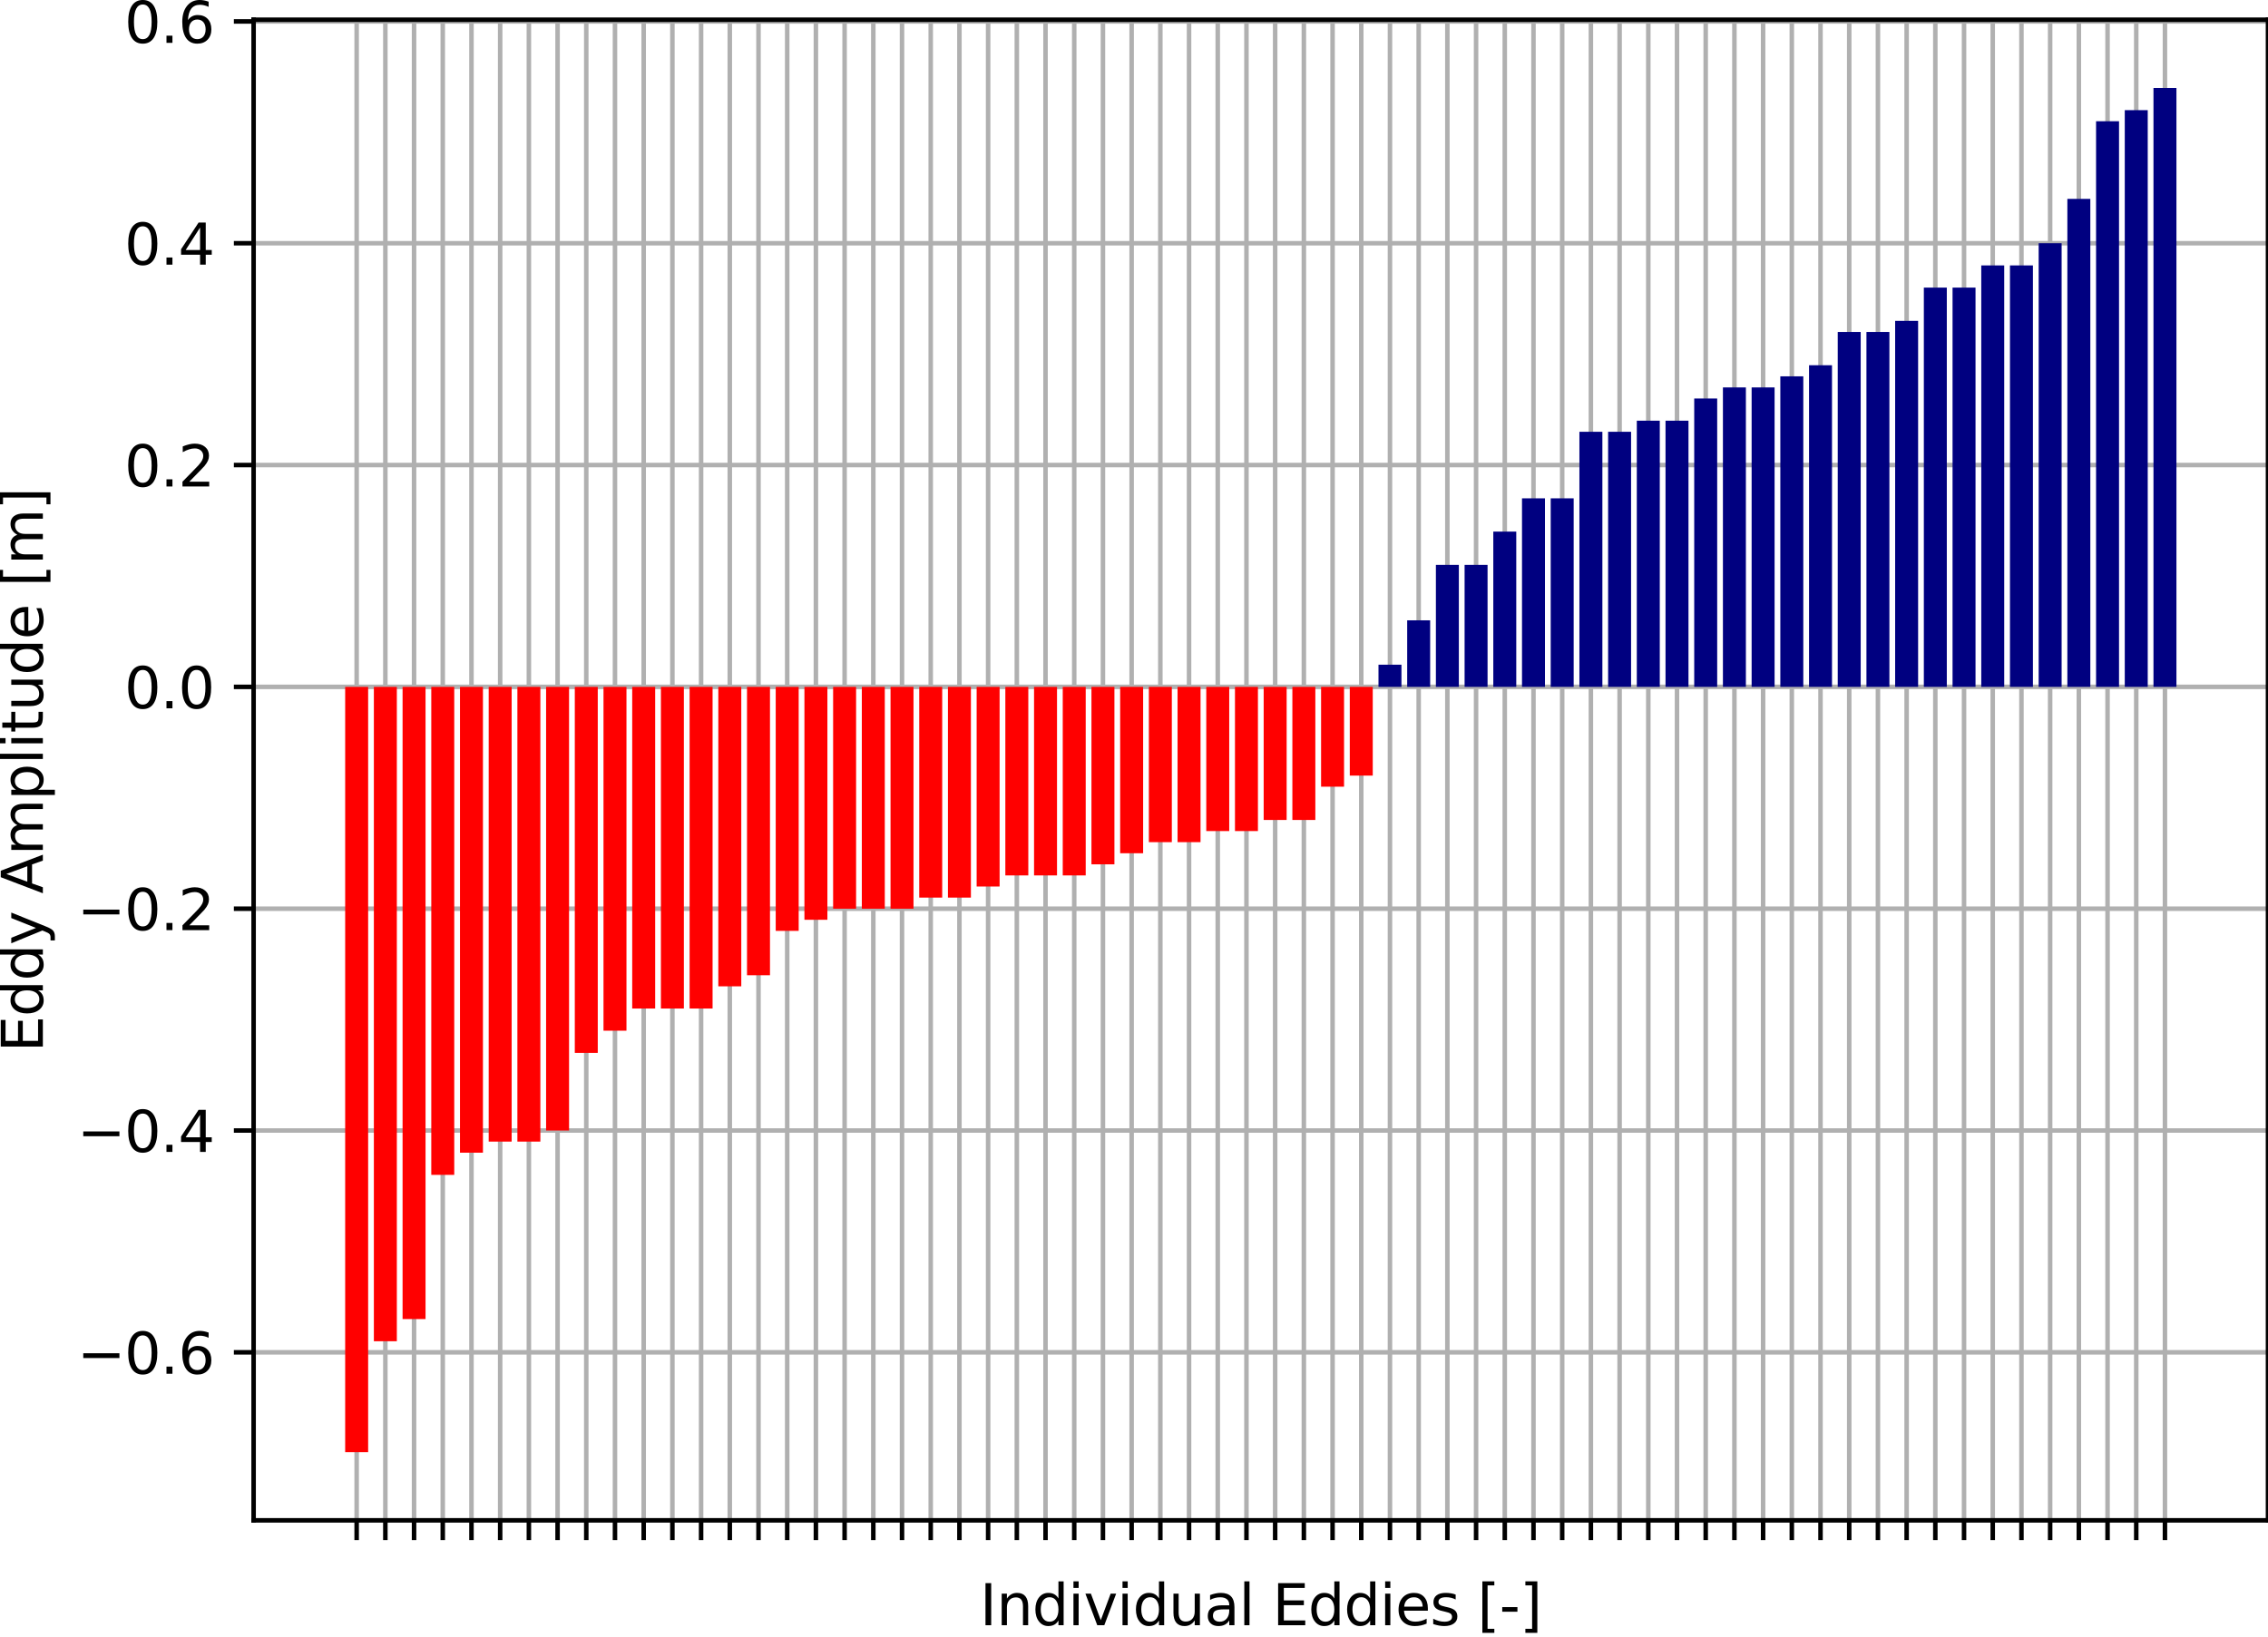 <?xml version="1.0" encoding="utf-8" standalone="no"?>
<!DOCTYPE svg PUBLIC "-//W3C//DTD SVG 1.1//EN"
  "http://www.w3.org/Graphics/SVG/1.1/DTD/svg11.dtd">
<svg xmlns:xlink="http://www.w3.org/1999/xlink" width="402.081pt" height="290.294pt" viewBox="0 0 402.081 290.294" xmlns="http://www.w3.org/2000/svg" version="1.1">
 <defs>
  <style type="text/css">*{stroke-linejoin: round; stroke-linecap: butt}</style>
 </defs>
 <g id="figure_1">
  <g id="patch_1">
   <path d="M 0 290.294 
L 402.081 290.294 
L 402.081 0 
L 0 0 
z
" style="fill: #ffffff"/>
  </g>
  <g id="axes_1">
   <g id="patch_2">
    <path d="M 44.961 269.616 
L 402.081 269.616 
L 402.081 3.504 
L 44.961 3.504 
z
" style="fill: #ffffff"/>
   </g>
   <g id="matplotlib.axis_1">
    <g id="xtick_1">
     <g id="line2d_1">
      <path d="M 63.229 269.616 
L 63.229 3.504 
" clip-path="url(#p89c79c264e)" style="fill: none; stroke: #b0b0b0; stroke-width: 0.8; stroke-linecap: square"/>
     </g>
     <g id="line2d_2">
      <defs>
       <path id="m39b7a05fd8" d="M 0 0 
L 0 3.5 
" style="stroke: #000000; stroke-width: 0.8"/>
      </defs>
      <g>
       <use xlink:href="#m39b7a05fd8" x="63.229" y="269.616" style="stroke: #000000; stroke-width: 0.8"/>
      </g>
     </g>
    </g>
    <g id="xtick_2">
     <g id="line2d_3">
      <path d="M 68.318 269.616 
L 68.318 3.504 
" clip-path="url(#p89c79c264e)" style="fill: none; stroke: #b0b0b0; stroke-width: 0.8; stroke-linecap: square"/>
     </g>
     <g id="line2d_4">
      <g>
       <use xlink:href="#m39b7a05fd8" x="68.318" y="269.616" style="stroke: #000000; stroke-width: 0.8"/>
      </g>
     </g>
    </g>
    <g id="xtick_3">
     <g id="line2d_5">
      <path d="M 73.406 269.616 
L 73.406 3.504 
" clip-path="url(#p89c79c264e)" style="fill: none; stroke: #b0b0b0; stroke-width: 0.8; stroke-linecap: square"/>
     </g>
     <g id="line2d_6">
      <g>
       <use xlink:href="#m39b7a05fd8" x="73.406" y="269.616" style="stroke: #000000; stroke-width: 0.8"/>
      </g>
     </g>
    </g>
    <g id="xtick_4">
     <g id="line2d_7">
      <path d="M 78.495 269.616 
L 78.495 3.504 
" clip-path="url(#p89c79c264e)" style="fill: none; stroke: #b0b0b0; stroke-width: 0.8; stroke-linecap: square"/>
     </g>
     <g id="line2d_8">
      <g>
       <use xlink:href="#m39b7a05fd8" x="78.495" y="269.616" style="stroke: #000000; stroke-width: 0.8"/>
      </g>
     </g>
    </g>
    <g id="xtick_5">
     <g id="line2d_9">
      <path d="M 83.584 269.616 
L 83.584 3.504 
" clip-path="url(#p89c79c264e)" style="fill: none; stroke: #b0b0b0; stroke-width: 0.8; stroke-linecap: square"/>
     </g>
     <g id="line2d_10">
      <g>
       <use xlink:href="#m39b7a05fd8" x="83.584" y="269.616" style="stroke: #000000; stroke-width: 0.8"/>
      </g>
     </g>
    </g>
    <g id="xtick_6">
     <g id="line2d_11">
      <path d="M 88.672 269.616 
L 88.672 3.504 
" clip-path="url(#p89c79c264e)" style="fill: none; stroke: #b0b0b0; stroke-width: 0.8; stroke-linecap: square"/>
     </g>
     <g id="line2d_12">
      <g>
       <use xlink:href="#m39b7a05fd8" x="88.672" y="269.616" style="stroke: #000000; stroke-width: 0.8"/>
      </g>
     </g>
    </g>
    <g id="xtick_7">
     <g id="line2d_13">
      <path d="M 93.761 269.616 
L 93.761 3.504 
" clip-path="url(#p89c79c264e)" style="fill: none; stroke: #b0b0b0; stroke-width: 0.8; stroke-linecap: square"/>
     </g>
     <g id="line2d_14">
      <g>
       <use xlink:href="#m39b7a05fd8" x="93.761" y="269.616" style="stroke: #000000; stroke-width: 0.8"/>
      </g>
     </g>
    </g>
    <g id="xtick_8">
     <g id="line2d_15">
      <path d="M 98.85 269.616 
L 98.85 3.504 
" clip-path="url(#p89c79c264e)" style="fill: none; stroke: #b0b0b0; stroke-width: 0.8; stroke-linecap: square"/>
     </g>
     <g id="line2d_16">
      <g>
       <use xlink:href="#m39b7a05fd8" x="98.85" y="269.616" style="stroke: #000000; stroke-width: 0.8"/>
      </g>
     </g>
    </g>
    <g id="xtick_9">
     <g id="line2d_17">
      <path d="M 103.938 269.616 
L 103.938 3.504 
" clip-path="url(#p89c79c264e)" style="fill: none; stroke: #b0b0b0; stroke-width: 0.8; stroke-linecap: square"/>
     </g>
     <g id="line2d_18">
      <g>
       <use xlink:href="#m39b7a05fd8" x="103.938" y="269.616" style="stroke: #000000; stroke-width: 0.8"/>
      </g>
     </g>
    </g>
    <g id="xtick_10">
     <g id="line2d_19">
      <path d="M 109.027 269.616 
L 109.027 3.504 
" clip-path="url(#p89c79c264e)" style="fill: none; stroke: #b0b0b0; stroke-width: 0.8; stroke-linecap: square"/>
     </g>
     <g id="line2d_20">
      <g>
       <use xlink:href="#m39b7a05fd8" x="109.027" y="269.616" style="stroke: #000000; stroke-width: 0.8"/>
      </g>
     </g>
    </g>
    <g id="xtick_11">
     <g id="line2d_21">
      <path d="M 114.115 269.616 
L 114.115 3.504 
" clip-path="url(#p89c79c264e)" style="fill: none; stroke: #b0b0b0; stroke-width: 0.8; stroke-linecap: square"/>
     </g>
     <g id="line2d_22">
      <g>
       <use xlink:href="#m39b7a05fd8" x="114.115" y="269.616" style="stroke: #000000; stroke-width: 0.8"/>
      </g>
     </g>
    </g>
    <g id="xtick_12">
     <g id="line2d_23">
      <path d="M 119.204 269.616 
L 119.204 3.504 
" clip-path="url(#p89c79c264e)" style="fill: none; stroke: #b0b0b0; stroke-width: 0.8; stroke-linecap: square"/>
     </g>
     <g id="line2d_24">
      <g>
       <use xlink:href="#m39b7a05fd8" x="119.204" y="269.616" style="stroke: #000000; stroke-width: 0.8"/>
      </g>
     </g>
    </g>
    <g id="xtick_13">
     <g id="line2d_25">
      <path d="M 124.293 269.616 
L 124.293 3.504 
" clip-path="url(#p89c79c264e)" style="fill: none; stroke: #b0b0b0; stroke-width: 0.8; stroke-linecap: square"/>
     </g>
     <g id="line2d_26">
      <g>
       <use xlink:href="#m39b7a05fd8" x="124.293" y="269.616" style="stroke: #000000; stroke-width: 0.8"/>
      </g>
     </g>
    </g>
    <g id="xtick_14">
     <g id="line2d_27">
      <path d="M 129.381 269.616 
L 129.381 3.504 
" clip-path="url(#p89c79c264e)" style="fill: none; stroke: #b0b0b0; stroke-width: 0.8; stroke-linecap: square"/>
     </g>
     <g id="line2d_28">
      <g>
       <use xlink:href="#m39b7a05fd8" x="129.381" y="269.616" style="stroke: #000000; stroke-width: 0.8"/>
      </g>
     </g>
    </g>
    <g id="xtick_15">
     <g id="line2d_29">
      <path d="M 134.47 269.616 
L 134.47 3.504 
" clip-path="url(#p89c79c264e)" style="fill: none; stroke: #b0b0b0; stroke-width: 0.8; stroke-linecap: square"/>
     </g>
     <g id="line2d_30">
      <g>
       <use xlink:href="#m39b7a05fd8" x="134.47" y="269.616" style="stroke: #000000; stroke-width: 0.8"/>
      </g>
     </g>
    </g>
    <g id="xtick_16">
     <g id="line2d_31">
      <path d="M 139.559 269.616 
L 139.559 3.504 
" clip-path="url(#p89c79c264e)" style="fill: none; stroke: #b0b0b0; stroke-width: 0.8; stroke-linecap: square"/>
     </g>
     <g id="line2d_32">
      <g>
       <use xlink:href="#m39b7a05fd8" x="139.559" y="269.616" style="stroke: #000000; stroke-width: 0.8"/>
      </g>
     </g>
    </g>
    <g id="xtick_17">
     <g id="line2d_33">
      <path d="M 144.647 269.616 
L 144.647 3.504 
" clip-path="url(#p89c79c264e)" style="fill: none; stroke: #b0b0b0; stroke-width: 0.8; stroke-linecap: square"/>
     </g>
     <g id="line2d_34">
      <g>
       <use xlink:href="#m39b7a05fd8" x="144.647" y="269.616" style="stroke: #000000; stroke-width: 0.8"/>
      </g>
     </g>
    </g>
    <g id="xtick_18">
     <g id="line2d_35">
      <path d="M 149.736 269.616 
L 149.736 3.504 
" clip-path="url(#p89c79c264e)" style="fill: none; stroke: #b0b0b0; stroke-width: 0.8; stroke-linecap: square"/>
     </g>
     <g id="line2d_36">
      <g>
       <use xlink:href="#m39b7a05fd8" x="149.736" y="269.616" style="stroke: #000000; stroke-width: 0.8"/>
      </g>
     </g>
    </g>
    <g id="xtick_19">
     <g id="line2d_37">
      <path d="M 154.824 269.616 
L 154.824 3.504 
" clip-path="url(#p89c79c264e)" style="fill: none; stroke: #b0b0b0; stroke-width: 0.8; stroke-linecap: square"/>
     </g>
     <g id="line2d_38">
      <g>
       <use xlink:href="#m39b7a05fd8" x="154.824" y="269.616" style="stroke: #000000; stroke-width: 0.8"/>
      </g>
     </g>
    </g>
    <g id="xtick_20">
     <g id="line2d_39">
      <path d="M 159.913 269.616 
L 159.913 3.504 
" clip-path="url(#p89c79c264e)" style="fill: none; stroke: #b0b0b0; stroke-width: 0.8; stroke-linecap: square"/>
     </g>
     <g id="line2d_40">
      <g>
       <use xlink:href="#m39b7a05fd8" x="159.913" y="269.616" style="stroke: #000000; stroke-width: 0.8"/>
      </g>
     </g>
    </g>
    <g id="xtick_21">
     <g id="line2d_41">
      <path d="M 165.002 269.616 
L 165.002 3.504 
" clip-path="url(#p89c79c264e)" style="fill: none; stroke: #b0b0b0; stroke-width: 0.8; stroke-linecap: square"/>
     </g>
     <g id="line2d_42">
      <g>
       <use xlink:href="#m39b7a05fd8" x="165.002" y="269.616" style="stroke: #000000; stroke-width: 0.8"/>
      </g>
     </g>
    </g>
    <g id="xtick_22">
     <g id="line2d_43">
      <path d="M 170.09 269.616 
L 170.09 3.504 
" clip-path="url(#p89c79c264e)" style="fill: none; stroke: #b0b0b0; stroke-width: 0.8; stroke-linecap: square"/>
     </g>
     <g id="line2d_44">
      <g>
       <use xlink:href="#m39b7a05fd8" x="170.09" y="269.616" style="stroke: #000000; stroke-width: 0.8"/>
      </g>
     </g>
    </g>
    <g id="xtick_23">
     <g id="line2d_45">
      <path d="M 175.179 269.616 
L 175.179 3.504 
" clip-path="url(#p89c79c264e)" style="fill: none; stroke: #b0b0b0; stroke-width: 0.8; stroke-linecap: square"/>
     </g>
     <g id="line2d_46">
      <g>
       <use xlink:href="#m39b7a05fd8" x="175.179" y="269.616" style="stroke: #000000; stroke-width: 0.8"/>
      </g>
     </g>
    </g>
    <g id="xtick_24">
     <g id="line2d_47">
      <path d="M 180.268 269.616 
L 180.268 3.504 
" clip-path="url(#p89c79c264e)" style="fill: none; stroke: #b0b0b0; stroke-width: 0.8; stroke-linecap: square"/>
     </g>
     <g id="line2d_48">
      <g>
       <use xlink:href="#m39b7a05fd8" x="180.268" y="269.616" style="stroke: #000000; stroke-width: 0.8"/>
      </g>
     </g>
    </g>
    <g id="xtick_25">
     <g id="line2d_49">
      <path d="M 185.356 269.616 
L 185.356 3.504 
" clip-path="url(#p89c79c264e)" style="fill: none; stroke: #b0b0b0; stroke-width: 0.8; stroke-linecap: square"/>
     </g>
     <g id="line2d_50">
      <g>
       <use xlink:href="#m39b7a05fd8" x="185.356" y="269.616" style="stroke: #000000; stroke-width: 0.8"/>
      </g>
     </g>
    </g>
    <g id="xtick_26">
     <g id="line2d_51">
      <path d="M 190.445 269.616 
L 190.445 3.504 
" clip-path="url(#p89c79c264e)" style="fill: none; stroke: #b0b0b0; stroke-width: 0.8; stroke-linecap: square"/>
     </g>
     <g id="line2d_52">
      <g>
       <use xlink:href="#m39b7a05fd8" x="190.445" y="269.616" style="stroke: #000000; stroke-width: 0.8"/>
      </g>
     </g>
    </g>
    <g id="xtick_27">
     <g id="line2d_53">
      <path d="M 195.533 269.616 
L 195.533 3.504 
" clip-path="url(#p89c79c264e)" style="fill: none; stroke: #b0b0b0; stroke-width: 0.8; stroke-linecap: square"/>
     </g>
     <g id="line2d_54">
      <g>
       <use xlink:href="#m39b7a05fd8" x="195.533" y="269.616" style="stroke: #000000; stroke-width: 0.8"/>
      </g>
     </g>
    </g>
    <g id="xtick_28">
     <g id="line2d_55">
      <path d="M 200.622 269.616 
L 200.622 3.504 
" clip-path="url(#p89c79c264e)" style="fill: none; stroke: #b0b0b0; stroke-width: 0.8; stroke-linecap: square"/>
     </g>
     <g id="line2d_56">
      <g>
       <use xlink:href="#m39b7a05fd8" x="200.622" y="269.616" style="stroke: #000000; stroke-width: 0.8"/>
      </g>
     </g>
    </g>
    <g id="xtick_29">
     <g id="line2d_57">
      <path d="M 205.711 269.616 
L 205.711 3.504 
" clip-path="url(#p89c79c264e)" style="fill: none; stroke: #b0b0b0; stroke-width: 0.8; stroke-linecap: square"/>
     </g>
     <g id="line2d_58">
      <g>
       <use xlink:href="#m39b7a05fd8" x="205.711" y="269.616" style="stroke: #000000; stroke-width: 0.8"/>
      </g>
     </g>
    </g>
    <g id="xtick_30">
     <g id="line2d_59">
      <path d="M 210.799 269.616 
L 210.799 3.504 
" clip-path="url(#p89c79c264e)" style="fill: none; stroke: #b0b0b0; stroke-width: 0.8; stroke-linecap: square"/>
     </g>
     <g id="line2d_60">
      <g>
       <use xlink:href="#m39b7a05fd8" x="210.799" y="269.616" style="stroke: #000000; stroke-width: 0.8"/>
      </g>
     </g>
    </g>
    <g id="xtick_31">
     <g id="line2d_61">
      <path d="M 215.888 269.616 
L 215.888 3.504 
" clip-path="url(#p89c79c264e)" style="fill: none; stroke: #b0b0b0; stroke-width: 0.8; stroke-linecap: square"/>
     </g>
     <g id="line2d_62">
      <g>
       <use xlink:href="#m39b7a05fd8" x="215.888" y="269.616" style="stroke: #000000; stroke-width: 0.8"/>
      </g>
     </g>
    </g>
    <g id="xtick_32">
     <g id="line2d_63">
      <path d="M 220.977 269.616 
L 220.977 3.504 
" clip-path="url(#p89c79c264e)" style="fill: none; stroke: #b0b0b0; stroke-width: 0.8; stroke-linecap: square"/>
     </g>
     <g id="line2d_64">
      <g>
       <use xlink:href="#m39b7a05fd8" x="220.977" y="269.616" style="stroke: #000000; stroke-width: 0.8"/>
      </g>
     </g>
    </g>
    <g id="xtick_33">
     <g id="line2d_65">
      <path d="M 226.065 269.616 
L 226.065 3.504 
" clip-path="url(#p89c79c264e)" style="fill: none; stroke: #b0b0b0; stroke-width: 0.8; stroke-linecap: square"/>
     </g>
     <g id="line2d_66">
      <g>
       <use xlink:href="#m39b7a05fd8" x="226.065" y="269.616" style="stroke: #000000; stroke-width: 0.8"/>
      </g>
     </g>
    </g>
    <g id="xtick_34">
     <g id="line2d_67">
      <path d="M 231.154 269.616 
L 231.154 3.504 
" clip-path="url(#p89c79c264e)" style="fill: none; stroke: #b0b0b0; stroke-width: 0.8; stroke-linecap: square"/>
     </g>
     <g id="line2d_68">
      <g>
       <use xlink:href="#m39b7a05fd8" x="231.154" y="269.616" style="stroke: #000000; stroke-width: 0.8"/>
      </g>
     </g>
    </g>
    <g id="xtick_35">
     <g id="line2d_69">
      <path d="M 236.243 269.616 
L 236.243 3.504 
" clip-path="url(#p89c79c264e)" style="fill: none; stroke: #b0b0b0; stroke-width: 0.8; stroke-linecap: square"/>
     </g>
     <g id="line2d_70">
      <g>
       <use xlink:href="#m39b7a05fd8" x="236.243" y="269.616" style="stroke: #000000; stroke-width: 0.8"/>
      </g>
     </g>
    </g>
    <g id="xtick_36">
     <g id="line2d_71">
      <path d="M 241.331 269.616 
L 241.331 3.504 
" clip-path="url(#p89c79c264e)" style="fill: none; stroke: #b0b0b0; stroke-width: 0.8; stroke-linecap: square"/>
     </g>
     <g id="line2d_72">
      <g>
       <use xlink:href="#m39b7a05fd8" x="241.331" y="269.616" style="stroke: #000000; stroke-width: 0.8"/>
      </g>
     </g>
    </g>
    <g id="xtick_37">
     <g id="line2d_73">
      <path d="M 246.42 269.616 
L 246.42 3.504 
" clip-path="url(#p89c79c264e)" style="fill: none; stroke: #b0b0b0; stroke-width: 0.8; stroke-linecap: square"/>
     </g>
     <g id="line2d_74">
      <g>
       <use xlink:href="#m39b7a05fd8" x="246.42" y="269.616" style="stroke: #000000; stroke-width: 0.8"/>
      </g>
     </g>
    </g>
    <g id="xtick_38">
     <g id="line2d_75">
      <path d="M 251.508 269.616 
L 251.508 3.504 
" clip-path="url(#p89c79c264e)" style="fill: none; stroke: #b0b0b0; stroke-width: 0.8; stroke-linecap: square"/>
     </g>
     <g id="line2d_76">
      <g>
       <use xlink:href="#m39b7a05fd8" x="251.508" y="269.616" style="stroke: #000000; stroke-width: 0.8"/>
      </g>
     </g>
    </g>
    <g id="xtick_39">
     <g id="line2d_77">
      <path d="M 256.597 269.616 
L 256.597 3.504 
" clip-path="url(#p89c79c264e)" style="fill: none; stroke: #b0b0b0; stroke-width: 0.8; stroke-linecap: square"/>
     </g>
     <g id="line2d_78">
      <g>
       <use xlink:href="#m39b7a05fd8" x="256.597" y="269.616" style="stroke: #000000; stroke-width: 0.8"/>
      </g>
     </g>
    </g>
    <g id="xtick_40">
     <g id="line2d_79">
      <path d="M 261.686 269.616 
L 261.686 3.504 
" clip-path="url(#p89c79c264e)" style="fill: none; stroke: #b0b0b0; stroke-width: 0.8; stroke-linecap: square"/>
     </g>
     <g id="line2d_80">
      <g>
       <use xlink:href="#m39b7a05fd8" x="261.686" y="269.616" style="stroke: #000000; stroke-width: 0.8"/>
      </g>
     </g>
    </g>
    <g id="xtick_41">
     <g id="line2d_81">
      <path d="M 266.774 269.616 
L 266.774 3.504 
" clip-path="url(#p89c79c264e)" style="fill: none; stroke: #b0b0b0; stroke-width: 0.8; stroke-linecap: square"/>
     </g>
     <g id="line2d_82">
      <g>
       <use xlink:href="#m39b7a05fd8" x="266.774" y="269.616" style="stroke: #000000; stroke-width: 0.8"/>
      </g>
     </g>
    </g>
    <g id="xtick_42">
     <g id="line2d_83">
      <path d="M 271.863 269.616 
L 271.863 3.504 
" clip-path="url(#p89c79c264e)" style="fill: none; stroke: #b0b0b0; stroke-width: 0.8; stroke-linecap: square"/>
     </g>
     <g id="line2d_84">
      <g>
       <use xlink:href="#m39b7a05fd8" x="271.863" y="269.616" style="stroke: #000000; stroke-width: 0.8"/>
      </g>
     </g>
    </g>
    <g id="xtick_43">
     <g id="line2d_85">
      <path d="M 276.952 269.616 
L 276.952 3.504 
" clip-path="url(#p89c79c264e)" style="fill: none; stroke: #b0b0b0; stroke-width: 0.8; stroke-linecap: square"/>
     </g>
     <g id="line2d_86">
      <g>
       <use xlink:href="#m39b7a05fd8" x="276.952" y="269.616" style="stroke: #000000; stroke-width: 0.8"/>
      </g>
     </g>
    </g>
    <g id="xtick_44">
     <g id="line2d_87">
      <path d="M 282.04 269.616 
L 282.04 3.504 
" clip-path="url(#p89c79c264e)" style="fill: none; stroke: #b0b0b0; stroke-width: 0.8; stroke-linecap: square"/>
     </g>
     <g id="line2d_88">
      <g>
       <use xlink:href="#m39b7a05fd8" x="282.04" y="269.616" style="stroke: #000000; stroke-width: 0.8"/>
      </g>
     </g>
    </g>
    <g id="xtick_45">
     <g id="line2d_89">
      <path d="M 287.129 269.616 
L 287.129 3.504 
" clip-path="url(#p89c79c264e)" style="fill: none; stroke: #b0b0b0; stroke-width: 0.8; stroke-linecap: square"/>
     </g>
     <g id="line2d_90">
      <g>
       <use xlink:href="#m39b7a05fd8" x="287.129" y="269.616" style="stroke: #000000; stroke-width: 0.8"/>
      </g>
     </g>
    </g>
    <g id="xtick_46">
     <g id="line2d_91">
      <path d="M 292.217 269.616 
L 292.217 3.504 
" clip-path="url(#p89c79c264e)" style="fill: none; stroke: #b0b0b0; stroke-width: 0.8; stroke-linecap: square"/>
     </g>
     <g id="line2d_92">
      <g>
       <use xlink:href="#m39b7a05fd8" x="292.217" y="269.616" style="stroke: #000000; stroke-width: 0.8"/>
      </g>
     </g>
    </g>
    <g id="xtick_47">
     <g id="line2d_93">
      <path d="M 297.306 269.616 
L 297.306 3.504 
" clip-path="url(#p89c79c264e)" style="fill: none; stroke: #b0b0b0; stroke-width: 0.8; stroke-linecap: square"/>
     </g>
     <g id="line2d_94">
      <g>
       <use xlink:href="#m39b7a05fd8" x="297.306" y="269.616" style="stroke: #000000; stroke-width: 0.8"/>
      </g>
     </g>
    </g>
    <g id="xtick_48">
     <g id="line2d_95">
      <path d="M 302.395 269.616 
L 302.395 3.504 
" clip-path="url(#p89c79c264e)" style="fill: none; stroke: #b0b0b0; stroke-width: 0.8; stroke-linecap: square"/>
     </g>
     <g id="line2d_96">
      <g>
       <use xlink:href="#m39b7a05fd8" x="302.395" y="269.616" style="stroke: #000000; stroke-width: 0.8"/>
      </g>
     </g>
    </g>
    <g id="xtick_49">
     <g id="line2d_97">
      <path d="M 307.483 269.616 
L 307.483 3.504 
" clip-path="url(#p89c79c264e)" style="fill: none; stroke: #b0b0b0; stroke-width: 0.8; stroke-linecap: square"/>
     </g>
     <g id="line2d_98">
      <g>
       <use xlink:href="#m39b7a05fd8" x="307.483" y="269.616" style="stroke: #000000; stroke-width: 0.8"/>
      </g>
     </g>
    </g>
    <g id="xtick_50">
     <g id="line2d_99">
      <path d="M 312.572 269.616 
L 312.572 3.504 
" clip-path="url(#p89c79c264e)" style="fill: none; stroke: #b0b0b0; stroke-width: 0.8; stroke-linecap: square"/>
     </g>
     <g id="line2d_100">
      <g>
       <use xlink:href="#m39b7a05fd8" x="312.572" y="269.616" style="stroke: #000000; stroke-width: 0.8"/>
      </g>
     </g>
    </g>
    <g id="xtick_51">
     <g id="line2d_101">
      <path d="M 317.661 269.616 
L 317.661 3.504 
" clip-path="url(#p89c79c264e)" style="fill: none; stroke: #b0b0b0; stroke-width: 0.8; stroke-linecap: square"/>
     </g>
     <g id="line2d_102">
      <g>
       <use xlink:href="#m39b7a05fd8" x="317.661" y="269.616" style="stroke: #000000; stroke-width: 0.8"/>
      </g>
     </g>
    </g>
    <g id="xtick_52">
     <g id="line2d_103">
      <path d="M 322.749 269.616 
L 322.749 3.504 
" clip-path="url(#p89c79c264e)" style="fill: none; stroke: #b0b0b0; stroke-width: 0.8; stroke-linecap: square"/>
     </g>
     <g id="line2d_104">
      <g>
       <use xlink:href="#m39b7a05fd8" x="322.749" y="269.616" style="stroke: #000000; stroke-width: 0.8"/>
      </g>
     </g>
    </g>
    <g id="xtick_53">
     <g id="line2d_105">
      <path d="M 327.838 269.616 
L 327.838 3.504 
" clip-path="url(#p89c79c264e)" style="fill: none; stroke: #b0b0b0; stroke-width: 0.8; stroke-linecap: square"/>
     </g>
     <g id="line2d_106">
      <g>
       <use xlink:href="#m39b7a05fd8" x="327.838" y="269.616" style="stroke: #000000; stroke-width: 0.8"/>
      </g>
     </g>
    </g>
    <g id="xtick_54">
     <g id="line2d_107">
      <path d="M 332.926 269.616 
L 332.926 3.504 
" clip-path="url(#p89c79c264e)" style="fill: none; stroke: #b0b0b0; stroke-width: 0.8; stroke-linecap: square"/>
     </g>
     <g id="line2d_108">
      <g>
       <use xlink:href="#m39b7a05fd8" x="332.926" y="269.616" style="stroke: #000000; stroke-width: 0.8"/>
      </g>
     </g>
    </g>
    <g id="xtick_55">
     <g id="line2d_109">
      <path d="M 338.015 269.616 
L 338.015 3.504 
" clip-path="url(#p89c79c264e)" style="fill: none; stroke: #b0b0b0; stroke-width: 0.8; stroke-linecap: square"/>
     </g>
     <g id="line2d_110">
      <g>
       <use xlink:href="#m39b7a05fd8" x="338.015" y="269.616" style="stroke: #000000; stroke-width: 0.8"/>
      </g>
     </g>
    </g>
    <g id="xtick_56">
     <g id="line2d_111">
      <path d="M 343.104 269.616 
L 343.104 3.504 
" clip-path="url(#p89c79c264e)" style="fill: none; stroke: #b0b0b0; stroke-width: 0.8; stroke-linecap: square"/>
     </g>
     <g id="line2d_112">
      <g>
       <use xlink:href="#m39b7a05fd8" x="343.104" y="269.616" style="stroke: #000000; stroke-width: 0.8"/>
      </g>
     </g>
    </g>
    <g id="xtick_57">
     <g id="line2d_113">
      <path d="M 348.192 269.616 
L 348.192 3.504 
" clip-path="url(#p89c79c264e)" style="fill: none; stroke: #b0b0b0; stroke-width: 0.8; stroke-linecap: square"/>
     </g>
     <g id="line2d_114">
      <g>
       <use xlink:href="#m39b7a05fd8" x="348.192" y="269.616" style="stroke: #000000; stroke-width: 0.8"/>
      </g>
     </g>
    </g>
    <g id="xtick_58">
     <g id="line2d_115">
      <path d="M 353.281 269.616 
L 353.281 3.504 
" clip-path="url(#p89c79c264e)" style="fill: none; stroke: #b0b0b0; stroke-width: 0.8; stroke-linecap: square"/>
     </g>
     <g id="line2d_116">
      <g>
       <use xlink:href="#m39b7a05fd8" x="353.281" y="269.616" style="stroke: #000000; stroke-width: 0.8"/>
      </g>
     </g>
    </g>
    <g id="xtick_59">
     <g id="line2d_117">
      <path d="M 358.37 269.616 
L 358.37 3.504 
" clip-path="url(#p89c79c264e)" style="fill: none; stroke: #b0b0b0; stroke-width: 0.8; stroke-linecap: square"/>
     </g>
     <g id="line2d_118">
      <g>
       <use xlink:href="#m39b7a05fd8" x="358.37" y="269.616" style="stroke: #000000; stroke-width: 0.8"/>
      </g>
     </g>
    </g>
    <g id="xtick_60">
     <g id="line2d_119">
      <path d="M 363.458 269.616 
L 363.458 3.504 
" clip-path="url(#p89c79c264e)" style="fill: none; stroke: #b0b0b0; stroke-width: 0.8; stroke-linecap: square"/>
     </g>
     <g id="line2d_120">
      <g>
       <use xlink:href="#m39b7a05fd8" x="363.458" y="269.616" style="stroke: #000000; stroke-width: 0.8"/>
      </g>
     </g>
    </g>
    <g id="xtick_61">
     <g id="line2d_121">
      <path d="M 368.547 269.616 
L 368.547 3.504 
" clip-path="url(#p89c79c264e)" style="fill: none; stroke: #b0b0b0; stroke-width: 0.8; stroke-linecap: square"/>
     </g>
     <g id="line2d_122">
      <g>
       <use xlink:href="#m39b7a05fd8" x="368.547" y="269.616" style="stroke: #000000; stroke-width: 0.8"/>
      </g>
     </g>
    </g>
    <g id="xtick_62">
     <g id="line2d_123">
      <path d="M 373.635 269.616 
L 373.635 3.504 
" clip-path="url(#p89c79c264e)" style="fill: none; stroke: #b0b0b0; stroke-width: 0.8; stroke-linecap: square"/>
     </g>
     <g id="line2d_124">
      <g>
       <use xlink:href="#m39b7a05fd8" x="373.635" y="269.616" style="stroke: #000000; stroke-width: 0.8"/>
      </g>
     </g>
    </g>
    <g id="xtick_63">
     <g id="line2d_125">
      <path d="M 378.724 269.616 
L 378.724 3.504 
" clip-path="url(#p89c79c264e)" style="fill: none; stroke: #b0b0b0; stroke-width: 0.8; stroke-linecap: square"/>
     </g>
     <g id="line2d_126">
      <g>
       <use xlink:href="#m39b7a05fd8" x="378.724" y="269.616" style="stroke: #000000; stroke-width: 0.8"/>
      </g>
     </g>
    </g>
    <g id="xtick_64">
     <g id="line2d_127">
      <path d="M 383.813 269.616 
L 383.813 3.504 
" clip-path="url(#p89c79c264e)" style="fill: none; stroke: #b0b0b0; stroke-width: 0.8; stroke-linecap: square"/>
     </g>
     <g id="line2d_128">
      <g>
       <use xlink:href="#m39b7a05fd8" x="383.813" y="269.616" style="stroke: #000000; stroke-width: 0.8"/>
      </g>
     </g>
    </g>
    <g id="text_1">
     <!-- Individual Eddies [-] -->
     <g transform="translate(173.708 288.215)scale(0.1 -0.1)">
      <defs>
       <path id="DejaVuSans-49" d="M 628 4666 
L 1259 4666 
L 1259 0 
L 628 0 
L 628 4666 
z
" transform="scale(0.016)"/>
       <path id="DejaVuSans-6e" d="M 3513 2113 
L 3513 0 
L 2938 0 
L 2938 2094 
Q 2938 2591 2744 2837 
Q 2550 3084 2163 3084 
Q 1697 3084 1428 2787 
Q 1159 2491 1159 1978 
L 1159 0 
L 581 0 
L 581 3500 
L 1159 3500 
L 1159 2956 
Q 1366 3272 1645 3428 
Q 1925 3584 2291 3584 
Q 2894 3584 3203 3211 
Q 3513 2838 3513 2113 
z
" transform="scale(0.016)"/>
       <path id="DejaVuSans-64" d="M 2906 2969 
L 2906 4863 
L 3481 4863 
L 3481 0 
L 2906 0 
L 2906 525 
Q 2725 213 2448 61 
Q 2172 -91 1784 -91 
Q 1150 -91 751 415 
Q 353 922 353 1747 
Q 353 2572 751 3078 
Q 1150 3584 1784 3584 
Q 2172 3584 2448 3432 
Q 2725 3281 2906 2969 
z
M 947 1747 
Q 947 1113 1208 752 
Q 1469 391 1925 391 
Q 2381 391 2643 752 
Q 2906 1113 2906 1747 
Q 2906 2381 2643 2742 
Q 2381 3103 1925 3103 
Q 1469 3103 1208 2742 
Q 947 2381 947 1747 
z
" transform="scale(0.016)"/>
       <path id="DejaVuSans-69" d="M 603 3500 
L 1178 3500 
L 1178 0 
L 603 0 
L 603 3500 
z
M 603 4863 
L 1178 4863 
L 1178 4134 
L 603 4134 
L 603 4863 
z
" transform="scale(0.016)"/>
       <path id="DejaVuSans-76" d="M 191 3500 
L 800 3500 
L 1894 563 
L 2988 3500 
L 3597 3500 
L 2284 0 
L 1503 0 
L 191 3500 
z
" transform="scale(0.016)"/>
       <path id="DejaVuSans-75" d="M 544 1381 
L 544 3500 
L 1119 3500 
L 1119 1403 
Q 1119 906 1312 657 
Q 1506 409 1894 409 
Q 2359 409 2629 706 
Q 2900 1003 2900 1516 
L 2900 3500 
L 3475 3500 
L 3475 0 
L 2900 0 
L 2900 538 
Q 2691 219 2414 64 
Q 2138 -91 1772 -91 
Q 1169 -91 856 284 
Q 544 659 544 1381 
z
M 1991 3584 
L 1991 3584 
z
" transform="scale(0.016)"/>
       <path id="DejaVuSans-61" d="M 2194 1759 
Q 1497 1759 1228 1600 
Q 959 1441 959 1056 
Q 959 750 1161 570 
Q 1363 391 1709 391 
Q 2188 391 2477 730 
Q 2766 1069 2766 1631 
L 2766 1759 
L 2194 1759 
z
M 3341 1997 
L 3341 0 
L 2766 0 
L 2766 531 
Q 2569 213 2275 61 
Q 1981 -91 1556 -91 
Q 1019 -91 701 211 
Q 384 513 384 1019 
Q 384 1609 779 1909 
Q 1175 2209 1959 2209 
L 2766 2209 
L 2766 2266 
Q 2766 2663 2505 2880 
Q 2244 3097 1772 3097 
Q 1472 3097 1187 3025 
Q 903 2953 641 2809 
L 641 3341 
Q 956 3463 1253 3523 
Q 1550 3584 1831 3584 
Q 2591 3584 2966 3190 
Q 3341 2797 3341 1997 
z
" transform="scale(0.016)"/>
       <path id="DejaVuSans-6c" d="M 603 4863 
L 1178 4863 
L 1178 0 
L 603 0 
L 603 4863 
z
" transform="scale(0.016)"/>
       <path id="DejaVuSans-20" transform="scale(0.016)"/>
       <path id="DejaVuSans-45" d="M 628 4666 
L 3578 4666 
L 3578 4134 
L 1259 4134 
L 1259 2753 
L 3481 2753 
L 3481 2222 
L 1259 2222 
L 1259 531 
L 3634 531 
L 3634 0 
L 628 0 
L 628 4666 
z
" transform="scale(0.016)"/>
       <path id="DejaVuSans-65" d="M 3597 1894 
L 3597 1613 
L 953 1613 
Q 991 1019 1311 708 
Q 1631 397 2203 397 
Q 2534 397 2845 478 
Q 3156 559 3463 722 
L 3463 178 
Q 3153 47 2828 -22 
Q 2503 -91 2169 -91 
Q 1331 -91 842 396 
Q 353 884 353 1716 
Q 353 2575 817 3079 
Q 1281 3584 2069 3584 
Q 2775 3584 3186 3129 
Q 3597 2675 3597 1894 
z
M 3022 2063 
Q 3016 2534 2758 2815 
Q 2500 3097 2075 3097 
Q 1594 3097 1305 2825 
Q 1016 2553 972 2059 
L 3022 2063 
z
" transform="scale(0.016)"/>
       <path id="DejaVuSans-73" d="M 2834 3397 
L 2834 2853 
Q 2591 2978 2328 3040 
Q 2066 3103 1784 3103 
Q 1356 3103 1142 2972 
Q 928 2841 928 2578 
Q 928 2378 1081 2264 
Q 1234 2150 1697 2047 
L 1894 2003 
Q 2506 1872 2764 1633 
Q 3022 1394 3022 966 
Q 3022 478 2636 193 
Q 2250 -91 1575 -91 
Q 1294 -91 989 -36 
Q 684 19 347 128 
L 347 722 
Q 666 556 975 473 
Q 1284 391 1588 391 
Q 1994 391 2212 530 
Q 2431 669 2431 922 
Q 2431 1156 2273 1281 
Q 2116 1406 1581 1522 
L 1381 1569 
Q 847 1681 609 1914 
Q 372 2147 372 2553 
Q 372 3047 722 3315 
Q 1072 3584 1716 3584 
Q 2034 3584 2315 3537 
Q 2597 3491 2834 3397 
z
" transform="scale(0.016)"/>
       <path id="DejaVuSans-5b" d="M 550 4863 
L 1875 4863 
L 1875 4416 
L 1125 4416 
L 1125 -397 
L 1875 -397 
L 1875 -844 
L 550 -844 
L 550 4863 
z
" transform="scale(0.016)"/>
       <path id="DejaVuSans-2d" d="M 313 2009 
L 1997 2009 
L 1997 1497 
L 313 1497 
L 313 2009 
z
" transform="scale(0.016)"/>
       <path id="DejaVuSans-5d" d="M 1947 4863 
L 1947 -844 
L 622 -844 
L 622 -397 
L 1369 -397 
L 1369 4416 
L 622 4416 
L 622 4863 
L 1947 4863 
z
" transform="scale(0.016)"/>
      </defs>
      <use xlink:href="#DejaVuSans-49"/>
      <use xlink:href="#DejaVuSans-6e" x="29.492"/>
      <use xlink:href="#DejaVuSans-64" x="92.871"/>
      <use xlink:href="#DejaVuSans-69" x="156.348"/>
      <use xlink:href="#DejaVuSans-76" x="184.131"/>
      <use xlink:href="#DejaVuSans-69" x="243.311"/>
      <use xlink:href="#DejaVuSans-64" x="271.094"/>
      <use xlink:href="#DejaVuSans-75" x="334.57"/>
      <use xlink:href="#DejaVuSans-61" x="397.949"/>
      <use xlink:href="#DejaVuSans-6c" x="459.229"/>
      <use xlink:href="#DejaVuSans-20" x="487.012"/>
      <use xlink:href="#DejaVuSans-45" x="518.799"/>
      <use xlink:href="#DejaVuSans-64" x="581.982"/>
      <use xlink:href="#DejaVuSans-64" x="645.459"/>
      <use xlink:href="#DejaVuSans-69" x="708.936"/>
      <use xlink:href="#DejaVuSans-65" x="736.719"/>
      <use xlink:href="#DejaVuSans-73" x="798.242"/>
      <use xlink:href="#DejaVuSans-20" x="850.342"/>
      <use xlink:href="#DejaVuSans-5b" x="882.129"/>
      <use xlink:href="#DejaVuSans-2d" x="921.143"/>
      <use xlink:href="#DejaVuSans-5d" x="957.227"/>
     </g>
    </g>
   </g>
   <g id="matplotlib.axis_2">
    <g id="ytick_1">
     <g id="line2d_129">
      <path d="M 44.961 239.819 
L 402.081 239.819 
" clip-path="url(#p89c79c264e)" style="fill: none; stroke: #b0b0b0; stroke-width: 0.8; stroke-linecap: square"/>
     </g>
     <g id="line2d_130">
      <defs>
       <path id="m976969dbae" d="M 0 0 
L -3.5 0 
" style="stroke: #000000; stroke-width: 0.8"/>
      </defs>
      <g>
       <use xlink:href="#m976969dbae" x="44.961" y="239.819" style="stroke: #000000; stroke-width: 0.8"/>
      </g>
     </g>
     <g id="text_2">
      <!-- −0.6 -->
      <g transform="translate(13.678 243.618)scale(0.1 -0.1)">
       <defs>
        <path id="DejaVuSans-2212" d="M 678 2272 
L 4684 2272 
L 4684 1741 
L 678 1741 
L 678 2272 
z
" transform="scale(0.016)"/>
        <path id="DejaVuSans-30" d="M 2034 4250 
Q 1547 4250 1301 3770 
Q 1056 3291 1056 2328 
Q 1056 1369 1301 889 
Q 1547 409 2034 409 
Q 2525 409 2770 889 
Q 3016 1369 3016 2328 
Q 3016 3291 2770 3770 
Q 2525 4250 2034 4250 
z
M 2034 4750 
Q 2819 4750 3233 4129 
Q 3647 3509 3647 2328 
Q 3647 1150 3233 529 
Q 2819 -91 2034 -91 
Q 1250 -91 836 529 
Q 422 1150 422 2328 
Q 422 3509 836 4129 
Q 1250 4750 2034 4750 
z
" transform="scale(0.016)"/>
        <path id="DejaVuSans-2e" d="M 684 794 
L 1344 794 
L 1344 0 
L 684 0 
L 684 794 
z
" transform="scale(0.016)"/>
        <path id="DejaVuSans-36" d="M 2113 2584 
Q 1688 2584 1439 2293 
Q 1191 2003 1191 1497 
Q 1191 994 1439 701 
Q 1688 409 2113 409 
Q 2538 409 2786 701 
Q 3034 994 3034 1497 
Q 3034 2003 2786 2293 
Q 2538 2584 2113 2584 
z
M 3366 4563 
L 3366 3988 
Q 3128 4100 2886 4159 
Q 2644 4219 2406 4219 
Q 1781 4219 1451 3797 
Q 1122 3375 1075 2522 
Q 1259 2794 1537 2939 
Q 1816 3084 2150 3084 
Q 2853 3084 3261 2657 
Q 3669 2231 3669 1497 
Q 3669 778 3244 343 
Q 2819 -91 2113 -91 
Q 1303 -91 875 529 
Q 447 1150 447 2328 
Q 447 3434 972 4092 
Q 1497 4750 2381 4750 
Q 2619 4750 2861 4703 
Q 3103 4656 3366 4563 
z
" transform="scale(0.016)"/>
       </defs>
       <use xlink:href="#DejaVuSans-2212"/>
       <use xlink:href="#DejaVuSans-30" x="83.789"/>
       <use xlink:href="#DejaVuSans-2e" x="147.412"/>
       <use xlink:href="#DejaVuSans-36" x="179.199"/>
      </g>
     </g>
    </g>
    <g id="ytick_2">
     <g id="line2d_131">
      <path d="M 44.961 200.482 
L 402.081 200.482 
" clip-path="url(#p89c79c264e)" style="fill: none; stroke: #b0b0b0; stroke-width: 0.8; stroke-linecap: square"/>
     </g>
     <g id="line2d_132">
      <g>
       <use xlink:href="#m976969dbae" x="44.961" y="200.482" style="stroke: #000000; stroke-width: 0.8"/>
      </g>
     </g>
     <g id="text_3">
      <!-- −0.4 -->
      <g transform="translate(13.678 204.281)scale(0.1 -0.1)">
       <defs>
        <path id="DejaVuSans-34" d="M 2419 4116 
L 825 1625 
L 2419 1625 
L 2419 4116 
z
M 2253 4666 
L 3047 4666 
L 3047 1625 
L 3713 1625 
L 3713 1100 
L 3047 1100 
L 3047 0 
L 2419 0 
L 2419 1100 
L 313 1100 
L 313 1709 
L 2253 4666 
z
" transform="scale(0.016)"/>
       </defs>
       <use xlink:href="#DejaVuSans-2212"/>
       <use xlink:href="#DejaVuSans-30" x="83.789"/>
       <use xlink:href="#DejaVuSans-2e" x="147.412"/>
       <use xlink:href="#DejaVuSans-34" x="179.199"/>
      </g>
     </g>
    </g>
    <g id="ytick_3">
     <g id="line2d_133">
      <path d="M 44.961 161.146 
L 402.081 161.146 
" clip-path="url(#p89c79c264e)" style="fill: none; stroke: #b0b0b0; stroke-width: 0.8; stroke-linecap: square"/>
     </g>
     <g id="line2d_134">
      <g>
       <use xlink:href="#m976969dbae" x="44.961" y="161.146" style="stroke: #000000; stroke-width: 0.8"/>
      </g>
     </g>
     <g id="text_4">
      <!-- −0.2 -->
      <g transform="translate(13.678 164.945)scale(0.1 -0.1)">
       <defs>
        <path id="DejaVuSans-32" d="M 1228 531 
L 3431 531 
L 3431 0 
L 469 0 
L 469 531 
Q 828 903 1448 1529 
Q 2069 2156 2228 2338 
Q 2531 2678 2651 2914 
Q 2772 3150 2772 3378 
Q 2772 3750 2511 3984 
Q 2250 4219 1831 4219 
Q 1534 4219 1204 4116 
Q 875 4013 500 3803 
L 500 4441 
Q 881 4594 1212 4672 
Q 1544 4750 1819 4750 
Q 2544 4750 2975 4387 
Q 3406 4025 3406 3419 
Q 3406 3131 3298 2873 
Q 3191 2616 2906 2266 
Q 2828 2175 2409 1742 
Q 1991 1309 1228 531 
z
" transform="scale(0.016)"/>
       </defs>
       <use xlink:href="#DejaVuSans-2212"/>
       <use xlink:href="#DejaVuSans-30" x="83.789"/>
       <use xlink:href="#DejaVuSans-2e" x="147.412"/>
       <use xlink:href="#DejaVuSans-32" x="179.199"/>
      </g>
     </g>
    </g>
    <g id="ytick_4">
     <g id="line2d_135">
      <path d="M 44.961 121.809 
L 402.081 121.809 
" clip-path="url(#p89c79c264e)" style="fill: none; stroke: #b0b0b0; stroke-width: 0.8; stroke-linecap: square"/>
     </g>
     <g id="line2d_136">
      <g>
       <use xlink:href="#m976969dbae" x="44.961" y="121.809" style="stroke: #000000; stroke-width: 0.8"/>
      </g>
     </g>
     <g id="text_5">
      <!-- 0.0 -->
      <g transform="translate(22.058 125.608)scale(0.1 -0.1)">
       <use xlink:href="#DejaVuSans-30"/>
       <use xlink:href="#DejaVuSans-2e" x="63.623"/>
       <use xlink:href="#DejaVuSans-30" x="95.41"/>
      </g>
     </g>
    </g>
    <g id="ytick_5">
     <g id="line2d_137">
      <path d="M 44.961 82.472 
L 402.081 82.472 
" clip-path="url(#p89c79c264e)" style="fill: none; stroke: #b0b0b0; stroke-width: 0.8; stroke-linecap: square"/>
     </g>
     <g id="line2d_138">
      <g>
       <use xlink:href="#m976969dbae" x="44.961" y="82.472" style="stroke: #000000; stroke-width: 0.8"/>
      </g>
     </g>
     <g id="text_6">
      <!-- 0.2 -->
      <g transform="translate(22.058 86.272)scale(0.1 -0.1)">
       <use xlink:href="#DejaVuSans-30"/>
       <use xlink:href="#DejaVuSans-2e" x="63.623"/>
       <use xlink:href="#DejaVuSans-32" x="95.41"/>
      </g>
     </g>
    </g>
    <g id="ytick_6">
     <g id="line2d_139">
      <path d="M 44.961 43.136 
L 402.081 43.136 
" clip-path="url(#p89c79c264e)" style="fill: none; stroke: #b0b0b0; stroke-width: 0.8; stroke-linecap: square"/>
     </g>
     <g id="line2d_140">
      <g>
       <use xlink:href="#m976969dbae" x="44.961" y="43.136" style="stroke: #000000; stroke-width: 0.8"/>
      </g>
     </g>
     <g id="text_7">
      <!-- 0.4 -->
      <g transform="translate(22.058 46.935)scale(0.1 -0.1)">
       <use xlink:href="#DejaVuSans-30"/>
       <use xlink:href="#DejaVuSans-2e" x="63.623"/>
       <use xlink:href="#DejaVuSans-34" x="95.41"/>
      </g>
     </g>
    </g>
    <g id="ytick_7">
     <g id="line2d_141">
      <path d="M 44.961 3.799 
L 402.081 3.799 
" clip-path="url(#p89c79c264e)" style="fill: none; stroke: #b0b0b0; stroke-width: 0.8; stroke-linecap: square"/>
     </g>
     <g id="line2d_142">
      <g>
       <use xlink:href="#m976969dbae" x="44.961" y="3.799" style="stroke: #000000; stroke-width: 0.8"/>
      </g>
     </g>
     <g id="text_8">
      <!-- 0.6 -->
      <g transform="translate(22.058 7.598)scale(0.1 -0.1)">
       <use xlink:href="#DejaVuSans-30"/>
       <use xlink:href="#DejaVuSans-2e" x="63.623"/>
       <use xlink:href="#DejaVuSans-36" x="95.41"/>
      </g>
     </g>
    </g>
    <g id="text_9">
     <!-- Eddy Amplitude [m] -->
     <g transform="translate(7.598 186.6)rotate(-90)scale(0.1 -0.1)">
      <defs>
       <path id="DejaVuSans-79" d="M 2059 -325 
Q 1816 -950 1584 -1140 
Q 1353 -1331 966 -1331 
L 506 -1331 
L 506 -850 
L 844 -850 
Q 1081 -850 1212 -737 
Q 1344 -625 1503 -206 
L 1606 56 
L 191 3500 
L 800 3500 
L 1894 763 
L 2988 3500 
L 3597 3500 
L 2059 -325 
z
" transform="scale(0.016)"/>
       <path id="DejaVuSans-41" d="M 2188 4044 
L 1331 1722 
L 3047 1722 
L 2188 4044 
z
M 1831 4666 
L 2547 4666 
L 4325 0 
L 3669 0 
L 3244 1197 
L 1141 1197 
L 716 0 
L 50 0 
L 1831 4666 
z
" transform="scale(0.016)"/>
       <path id="DejaVuSans-6d" d="M 3328 2828 
Q 3544 3216 3844 3400 
Q 4144 3584 4550 3584 
Q 5097 3584 5394 3201 
Q 5691 2819 5691 2113 
L 5691 0 
L 5113 0 
L 5113 2094 
Q 5113 2597 4934 2840 
Q 4756 3084 4391 3084 
Q 3944 3084 3684 2787 
Q 3425 2491 3425 1978 
L 3425 0 
L 2847 0 
L 2847 2094 
Q 2847 2600 2669 2842 
Q 2491 3084 2119 3084 
Q 1678 3084 1418 2786 
Q 1159 2488 1159 1978 
L 1159 0 
L 581 0 
L 581 3500 
L 1159 3500 
L 1159 2956 
Q 1356 3278 1631 3431 
Q 1906 3584 2284 3584 
Q 2666 3584 2933 3390 
Q 3200 3197 3328 2828 
z
" transform="scale(0.016)"/>
       <path id="DejaVuSans-70" d="M 1159 525 
L 1159 -1331 
L 581 -1331 
L 581 3500 
L 1159 3500 
L 1159 2969 
Q 1341 3281 1617 3432 
Q 1894 3584 2278 3584 
Q 2916 3584 3314 3078 
Q 3713 2572 3713 1747 
Q 3713 922 3314 415 
Q 2916 -91 2278 -91 
Q 1894 -91 1617 61 
Q 1341 213 1159 525 
z
M 3116 1747 
Q 3116 2381 2855 2742 
Q 2594 3103 2138 3103 
Q 1681 3103 1420 2742 
Q 1159 2381 1159 1747 
Q 1159 1113 1420 752 
Q 1681 391 2138 391 
Q 2594 391 2855 752 
Q 3116 1113 3116 1747 
z
" transform="scale(0.016)"/>
       <path id="DejaVuSans-74" d="M 1172 4494 
L 1172 3500 
L 2356 3500 
L 2356 3053 
L 1172 3053 
L 1172 1153 
Q 1172 725 1289 603 
Q 1406 481 1766 481 
L 2356 481 
L 2356 0 
L 1766 0 
Q 1100 0 847 248 
Q 594 497 594 1153 
L 594 3053 
L 172 3053 
L 172 3500 
L 594 3500 
L 594 4494 
L 1172 4494 
z
" transform="scale(0.016)"/>
      </defs>
      <use xlink:href="#DejaVuSans-45"/>
      <use xlink:href="#DejaVuSans-64" x="63.184"/>
      <use xlink:href="#DejaVuSans-64" x="126.66"/>
      <use xlink:href="#DejaVuSans-79" x="190.137"/>
      <use xlink:href="#DejaVuSans-20" x="249.316"/>
      <use xlink:href="#DejaVuSans-41" x="281.104"/>
      <use xlink:href="#DejaVuSans-6d" x="349.512"/>
      <use xlink:href="#DejaVuSans-70" x="446.924"/>
      <use xlink:href="#DejaVuSans-6c" x="510.4"/>
      <use xlink:href="#DejaVuSans-69" x="538.184"/>
      <use xlink:href="#DejaVuSans-74" x="565.967"/>
      <use xlink:href="#DejaVuSans-75" x="605.176"/>
      <use xlink:href="#DejaVuSans-64" x="668.555"/>
      <use xlink:href="#DejaVuSans-65" x="732.031"/>
      <use xlink:href="#DejaVuSans-20" x="793.555"/>
      <use xlink:href="#DejaVuSans-5b" x="825.342"/>
      <use xlink:href="#DejaVuSans-6d" x="864.355"/>
      <use xlink:href="#DejaVuSans-5d" x="961.768"/>
     </g>
    </g>
   </g>
   <g id="patch_3">
    <path d="M 61.194 121.809 
L 65.265 121.809 
L 65.265 257.52 
L 61.194 257.52 
z
" clip-path="url(#p89c79c264e)" style="fill: #ff0000"/>
   </g>
   <g id="patch_4">
    <path d="M 66.282 121.809 
L 70.353 121.809 
L 70.353 237.852 
L 66.282 237.852 
z
" clip-path="url(#p89c79c264e)" style="fill: #ff0000"/>
   </g>
   <g id="patch_5">
    <path d="M 71.371 121.809 
L 75.442 121.809 
L 75.442 233.918 
L 71.371 233.918 
z
" clip-path="url(#p89c79c264e)" style="fill: #ff0000"/>
   </g>
   <g id="patch_6">
    <path d="M 76.46 121.809 
L 80.53 121.809 
L 80.53 208.349 
L 76.46 208.349 
z
" clip-path="url(#p89c79c264e)" style="fill: #ff0000"/>
   </g>
   <g id="patch_7">
    <path d="M 81.548 121.809 
L 85.619 121.809 
L 85.619 204.416 
L 81.548 204.416 
z
" clip-path="url(#p89c79c264e)" style="fill: #ff0000"/>
   </g>
   <g id="patch_8">
    <path d="M 86.637 121.809 
L 90.708 121.809 
L 90.708 202.449 
L 86.637 202.449 
z
" clip-path="url(#p89c79c264e)" style="fill: #ff0000"/>
   </g>
   <g id="patch_9">
    <path d="M 91.725 121.809 
L 95.796 121.809 
L 95.796 202.449 
L 91.725 202.449 
z
" clip-path="url(#p89c79c264e)" style="fill: #ff0000"/>
   </g>
   <g id="patch_10">
    <path d="M 96.814 121.809 
L 100.885 121.809 
L 100.885 200.482 
L 96.814 200.482 
z
" clip-path="url(#p89c79c264e)" style="fill: #ff0000"/>
   </g>
   <g id="patch_11">
    <path d="M 101.903 121.809 
L 105.974 121.809 
L 105.974 186.714 
L 101.903 186.714 
z
" clip-path="url(#p89c79c264e)" style="fill: #ff0000"/>
   </g>
   <g id="patch_12">
    <path d="M 106.991 121.809 
L 111.062 121.809 
L 111.062 182.781 
L 106.991 182.781 
z
" clip-path="url(#p89c79c264e)" style="fill: #ff0000"/>
   </g>
   <g id="patch_13">
    <path d="M 112.08 121.809 
L 116.151 121.809 
L 116.151 178.847 
L 112.08 178.847 
z
" clip-path="url(#p89c79c264e)" style="fill: #ff0000"/>
   </g>
   <g id="patch_14">
    <path d="M 117.169 121.809 
L 121.239 121.809 
L 121.239 178.847 
L 117.169 178.847 
z
" clip-path="url(#p89c79c264e)" style="fill: #ff0000"/>
   </g>
   <g id="patch_15">
    <path d="M 122.257 121.809 
L 126.328 121.809 
L 126.328 178.847 
L 122.257 178.847 
z
" clip-path="url(#p89c79c264e)" style="fill: #ff0000"/>
   </g>
   <g id="patch_16">
    <path d="M 127.346 121.809 
L 131.417 121.809 
L 131.417 174.913 
L 127.346 174.913 
z
" clip-path="url(#p89c79c264e)" style="fill: #ff0000"/>
   </g>
   <g id="patch_17">
    <path d="M 132.434 121.809 
L 136.505 121.809 
L 136.505 172.947 
L 132.434 172.947 
z
" clip-path="url(#p89c79c264e)" style="fill: #ff0000"/>
   </g>
   <g id="patch_18">
    <path d="M 137.523 121.809 
L 141.594 121.809 
L 141.594 165.079 
L 137.523 165.079 
z
" clip-path="url(#p89c79c264e)" style="fill: #ff0000"/>
   </g>
   <g id="patch_19">
    <path d="M 142.612 121.809 
L 146.683 121.809 
L 146.683 163.112 
L 142.612 163.112 
z
" clip-path="url(#p89c79c264e)" style="fill: #ff0000"/>
   </g>
   <g id="patch_20">
    <path d="M 147.7 121.809 
L 151.771 121.809 
L 151.771 161.146 
L 147.7 161.146 
z
" clip-path="url(#p89c79c264e)" style="fill: #ff0000"/>
   </g>
   <g id="patch_21">
    <path d="M 152.789 121.809 
L 156.86 121.809 
L 156.86 161.146 
L 152.789 161.146 
z
" clip-path="url(#p89c79c264e)" style="fill: #ff0000"/>
   </g>
   <g id="patch_22">
    <path d="M 157.878 121.809 
L 161.949 121.809 
L 161.949 161.146 
L 157.878 161.146 
z
" clip-path="url(#p89c79c264e)" style="fill: #ff0000"/>
   </g>
   <g id="patch_23">
    <path d="M 162.966 121.809 
L 167.037 121.809 
L 167.037 159.179 
L 162.966 159.179 
z
" clip-path="url(#p89c79c264e)" style="fill: #ff0000"/>
   </g>
   <g id="patch_24">
    <path d="M 168.055 121.809 
L 172.126 121.809 
L 172.126 159.179 
L 168.055 159.179 
z
" clip-path="url(#p89c79c264e)" style="fill: #ff0000"/>
   </g>
   <g id="patch_25">
    <path d="M 173.144 121.809 
L 177.214 121.809 
L 177.214 157.212 
L 173.144 157.212 
z
" clip-path="url(#p89c79c264e)" style="fill: #ff0000"/>
   </g>
   <g id="patch_26">
    <path d="M 178.232 121.809 
L 182.303 121.809 
L 182.303 155.245 
L 178.232 155.245 
z
" clip-path="url(#p89c79c264e)" style="fill: #ff0000"/>
   </g>
   <g id="patch_27">
    <path d="M 183.321 121.809 
L 187.392 121.809 
L 187.392 155.245 
L 183.321 155.245 
z
" clip-path="url(#p89c79c264e)" style="fill: #ff0000"/>
   </g>
   <g id="patch_28">
    <path d="M 188.409 121.809 
L 192.48 121.809 
L 192.48 155.245 
L 188.409 155.245 
z
" clip-path="url(#p89c79c264e)" style="fill: #ff0000"/>
   </g>
   <g id="patch_29">
    <path d="M 193.498 121.809 
L 197.569 121.809 
L 197.569 153.278 
L 193.498 153.278 
z
" clip-path="url(#p89c79c264e)" style="fill: #ff0000"/>
   </g>
   <g id="patch_30">
    <path d="M 198.587 121.809 
L 202.658 121.809 
L 202.658 151.311 
L 198.587 151.311 
z
" clip-path="url(#p89c79c264e)" style="fill: #ff0000"/>
   </g>
   <g id="patch_31">
    <path d="M 203.675 121.809 
L 207.746 121.809 
L 207.746 149.345 
L 203.675 149.345 
z
" clip-path="url(#p89c79c264e)" style="fill: #ff0000"/>
   </g>
   <g id="patch_32">
    <path d="M 208.764 121.809 
L 212.835 121.809 
L 212.835 149.345 
L 208.764 149.345 
z
" clip-path="url(#p89c79c264e)" style="fill: #ff0000"/>
   </g>
   <g id="patch_33">
    <path d="M 213.853 121.809 
L 217.923 121.809 
L 217.923 147.378 
L 213.853 147.378 
z
" clip-path="url(#p89c79c264e)" style="fill: #ff0000"/>
   </g>
   <g id="patch_34">
    <path d="M 218.941 121.809 
L 223.012 121.809 
L 223.012 147.378 
L 218.941 147.378 
z
" clip-path="url(#p89c79c264e)" style="fill: #ff0000"/>
   </g>
   <g id="patch_35">
    <path d="M 224.03 121.809 
L 228.101 121.809 
L 228.101 145.411 
L 224.03 145.411 
z
" clip-path="url(#p89c79c264e)" style="fill: #ff0000"/>
   </g>
   <g id="patch_36">
    <path d="M 229.118 121.809 
L 233.189 121.809 
L 233.189 145.411 
L 229.118 145.411 
z
" clip-path="url(#p89c79c264e)" style="fill: #ff0000"/>
   </g>
   <g id="patch_37">
    <path d="M 234.207 121.809 
L 238.278 121.809 
L 238.278 139.51 
L 234.207 139.51 
z
" clip-path="url(#p89c79c264e)" style="fill: #ff0000"/>
   </g>
   <g id="patch_38">
    <path d="M 239.296 121.809 
L 243.367 121.809 
L 243.367 137.544 
L 239.296 137.544 
z
" clip-path="url(#p89c79c264e)" style="fill: #ff0000"/>
   </g>
   <g id="patch_39">
    <path d="M 244.384 121.809 
L 248.455 121.809 
L 248.455 117.875 
L 244.384 117.875 
z
" clip-path="url(#p89c79c264e)" style="fill: #000080"/>
   </g>
   <g id="patch_40">
    <path d="M 249.473 121.809 
L 253.544 121.809 
L 253.544 110.008 
L 249.473 110.008 
z
" clip-path="url(#p89c79c264e)" style="fill: #000080"/>
   </g>
   <g id="patch_41">
    <path d="M 254.562 121.809 
L 258.632 121.809 
L 258.632 100.174 
L 254.562 100.174 
z
" clip-path="url(#p89c79c264e)" style="fill: #000080"/>
   </g>
   <g id="patch_42">
    <path d="M 259.65 121.809 
L 263.721 121.809 
L 263.721 100.174 
L 259.65 100.174 
z
" clip-path="url(#p89c79c264e)" style="fill: #000080"/>
   </g>
   <g id="patch_43">
    <path d="M 264.739 121.809 
L 268.81 121.809 
L 268.81 94.273 
L 264.739 94.273 
z
" clip-path="url(#p89c79c264e)" style="fill: #000080"/>
   </g>
   <g id="patch_44">
    <path d="M 269.827 121.809 
L 273.898 121.809 
L 273.898 88.373 
L 269.827 88.373 
z
" clip-path="url(#p89c79c264e)" style="fill: #000080"/>
   </g>
   <g id="patch_45">
    <path d="M 274.916 121.809 
L 278.987 121.809 
L 278.987 88.373 
L 274.916 88.373 
z
" clip-path="url(#p89c79c264e)" style="fill: #000080"/>
   </g>
   <g id="patch_46">
    <path d="M 280.005 121.809 
L 284.076 121.809 
L 284.076 76.572 
L 280.005 76.572 
z
" clip-path="url(#p89c79c264e)" style="fill: #000080"/>
   </g>
   <g id="patch_47">
    <path d="M 285.093 121.809 
L 289.164 121.809 
L 289.164 76.572 
L 285.093 76.572 
z
" clip-path="url(#p89c79c264e)" style="fill: #000080"/>
   </g>
   <g id="patch_48">
    <path d="M 290.182 121.809 
L 294.253 121.809 
L 294.253 74.605 
L 290.182 74.605 
z
" clip-path="url(#p89c79c264e)" style="fill: #000080"/>
   </g>
   <g id="patch_49">
    <path d="M 295.271 121.809 
L 299.342 121.809 
L 299.342 74.605 
L 295.271 74.605 
z
" clip-path="url(#p89c79c264e)" style="fill: #000080"/>
   </g>
   <g id="patch_50">
    <path d="M 300.359 121.809 
L 304.43 121.809 
L 304.43 70.671 
L 300.359 70.671 
z
" clip-path="url(#p89c79c264e)" style="fill: #000080"/>
   </g>
   <g id="patch_51">
    <path d="M 305.448 121.809 
L 309.519 121.809 
L 309.519 68.705 
L 305.448 68.705 
z
" clip-path="url(#p89c79c264e)" style="fill: #000080"/>
   </g>
   <g id="patch_52">
    <path d="M 310.536 121.809 
L 314.607 121.809 
L 314.607 68.705 
L 310.536 68.705 
z
" clip-path="url(#p89c79c264e)" style="fill: #000080"/>
   </g>
   <g id="patch_53">
    <path d="M 315.625 121.809 
L 319.696 121.809 
L 319.696 66.738 
L 315.625 66.738 
z
" clip-path="url(#p89c79c264e)" style="fill: #000080"/>
   </g>
   <g id="patch_54">
    <path d="M 320.714 121.809 
L 324.785 121.809 
L 324.785 64.771 
L 320.714 64.771 
z
" clip-path="url(#p89c79c264e)" style="fill: #000080"/>
   </g>
   <g id="patch_55">
    <path d="M 325.802 121.809 
L 329.873 121.809 
L 329.873 58.87 
L 325.802 58.87 
z
" clip-path="url(#p89c79c264e)" style="fill: #000080"/>
   </g>
   <g id="patch_56">
    <path d="M 330.891 121.809 
L 334.962 121.809 
L 334.962 58.87 
L 330.891 58.87 
z
" clip-path="url(#p89c79c264e)" style="fill: #000080"/>
   </g>
   <g id="patch_57">
    <path d="M 335.98 121.809 
L 340.051 121.809 
L 340.051 56.904 
L 335.98 56.904 
z
" clip-path="url(#p89c79c264e)" style="fill: #000080"/>
   </g>
   <g id="patch_58">
    <path d="M 341.068 121.809 
L 345.139 121.809 
L 345.139 51.003 
L 341.068 51.003 
z
" clip-path="url(#p89c79c264e)" style="fill: #000080"/>
   </g>
   <g id="patch_59">
    <path d="M 346.157 121.809 
L 350.228 121.809 
L 350.228 51.003 
L 346.157 51.003 
z
" clip-path="url(#p89c79c264e)" style="fill: #000080"/>
   </g>
   <g id="patch_60">
    <path d="M 351.246 121.809 
L 355.316 121.809 
L 355.316 47.069 
L 351.246 47.069 
z
" clip-path="url(#p89c79c264e)" style="fill: #000080"/>
   </g>
   <g id="patch_61">
    <path d="M 356.334 121.809 
L 360.405 121.809 
L 360.405 47.069 
L 356.334 47.069 
z
" clip-path="url(#p89c79c264e)" style="fill: #000080"/>
   </g>
   <g id="patch_62">
    <path d="M 361.423 121.809 
L 365.494 121.809 
L 365.494 43.136 
L 361.423 43.136 
z
" clip-path="url(#p89c79c264e)" style="fill: #000080"/>
   </g>
   <g id="patch_63">
    <path d="M 366.511 121.809 
L 370.582 121.809 
L 370.582 35.268 
L 366.511 35.268 
z
" clip-path="url(#p89c79c264e)" style="fill: #000080"/>
   </g>
   <g id="patch_64">
    <path d="M 371.6 121.809 
L 375.671 121.809 
L 375.671 21.501 
L 371.6 21.501 
z
" clip-path="url(#p89c79c264e)" style="fill: #000080"/>
   </g>
   <g id="patch_65">
    <path d="M 376.689 121.809 
L 380.76 121.809 
L 380.76 19.534 
L 376.689 19.534 
z
" clip-path="url(#p89c79c264e)" style="fill: #000080"/>
   </g>
   <g id="patch_66">
    <path d="M 381.777 121.809 
L 385.848 121.809 
L 385.848 15.6 
L 381.777 15.6 
z
" clip-path="url(#p89c79c264e)" style="fill: #000080"/>
   </g>
   <g id="patch_67">
    <path d="M 44.961 269.616 
L 44.961 3.504 
" style="fill: none; stroke: #000000; stroke-width: 0.8; stroke-linejoin: miter; stroke-linecap: square"/>
   </g>
   <g id="patch_68">
    <path d="M 402.081 269.616 
L 402.081 3.504 
" style="fill: none; stroke: #000000; stroke-width: 0.8; stroke-linejoin: miter; stroke-linecap: square"/>
   </g>
   <g id="patch_69">
    <path d="M 44.961 269.616 
L 402.081 269.616 
" style="fill: none; stroke: #000000; stroke-width: 0.8; stroke-linejoin: miter; stroke-linecap: square"/>
   </g>
   <g id="patch_70">
    <path d="M 44.961 3.504 
L 402.081 3.504 
" style="fill: none; stroke: #000000; stroke-width: 0.8; stroke-linejoin: miter; stroke-linecap: square"/>
   </g>
  </g>
 </g>
 <defs>
  <clipPath id="p89c79c264e">
   <rect x="44.961" y="3.504" width="357.12" height="266.112"/>
  </clipPath>
 </defs>
</svg>
